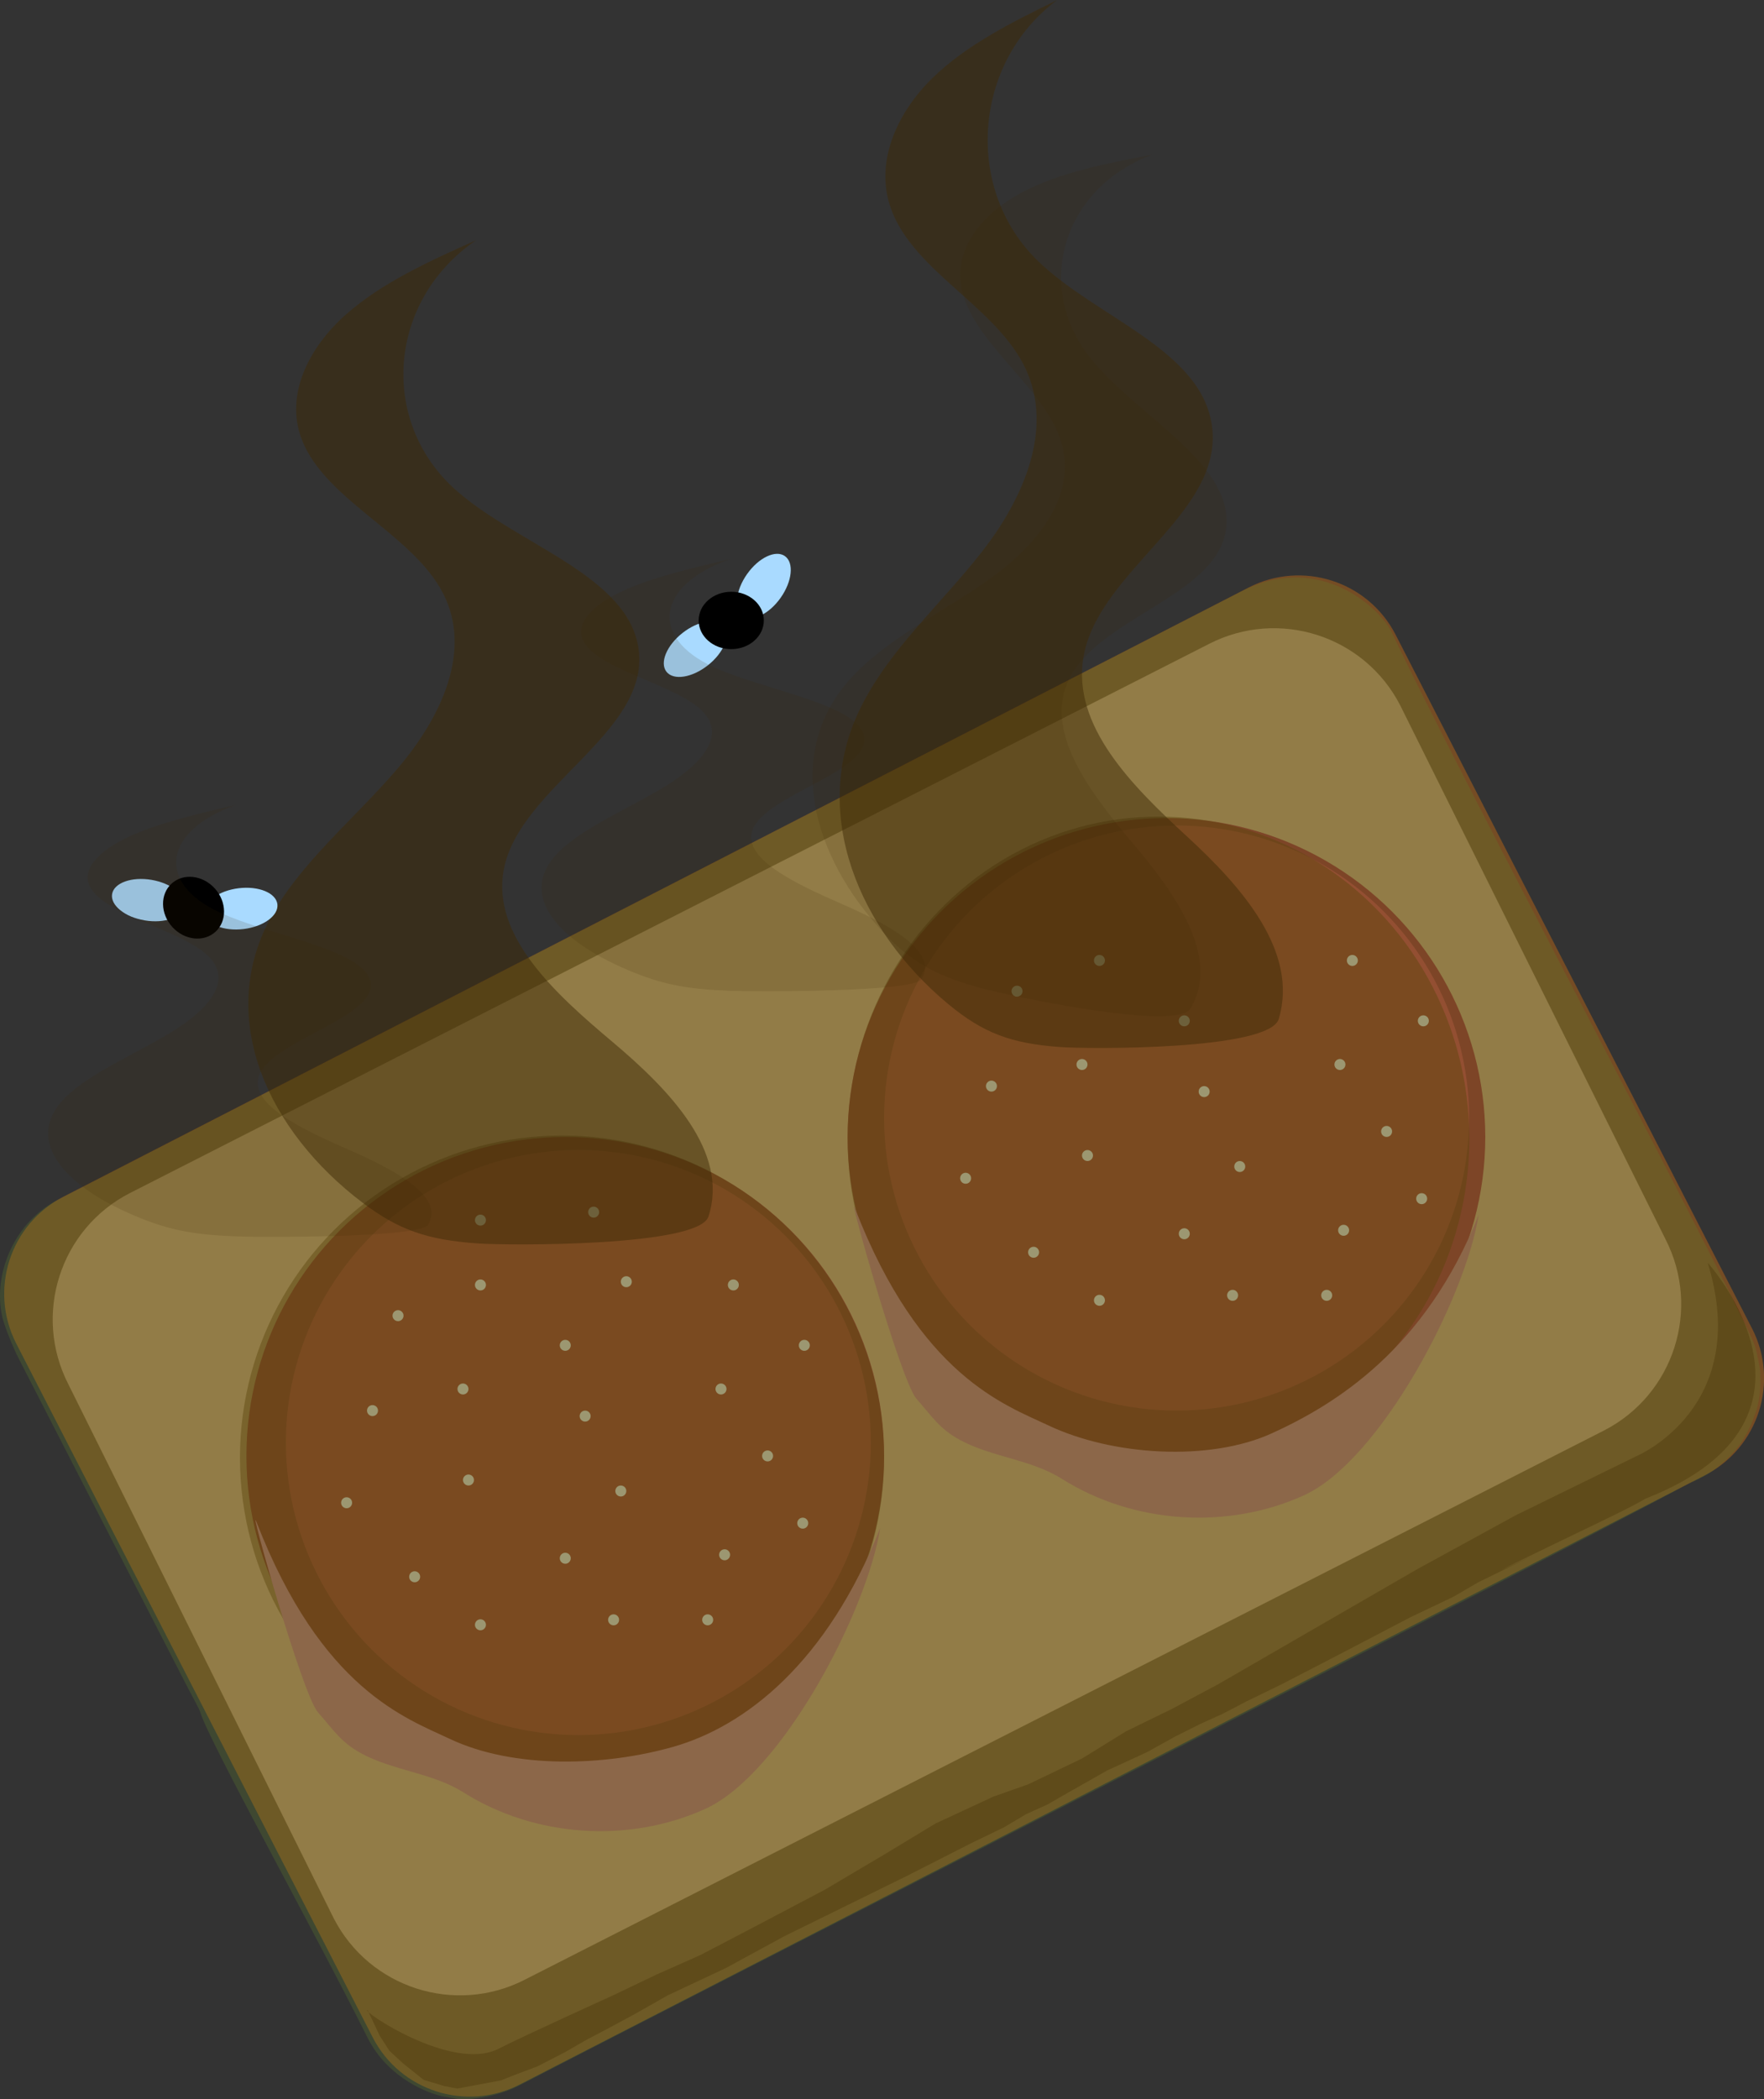 <?xml version="1.0" encoding="UTF-8"?><svg id="Lag_2" xmlns="http://www.w3.org/2000/svg" width="234.36" height="278.84" viewBox="0 0 234.36 278.84"><rect x="0" y="0" width="234.36" height="278.84" fill="#333333" stroke="none"/><defs><style>.cls-1{fill:#fff;}.cls-2{fill:#8c6749;}.cls-3{fill:#a83d35;}.cls-4{fill:#a67c52;}.cls-5{fill:#a9daff;}.cls-6{fill:#892f25;}.cls-7{fill:#603813;}.cls-8{fill:#754c24;}.cls-9{opacity:.14;}.cls-9,.cls-10{fill:#3f2a07;}.cls-10{opacity:.5;}.cls-11{fill:#5f7f2d;opacity:.28;}.cls-12{fill:#5b450c;opacity:.45;}</style></defs><g id="Lag_2-2"><g><path class="cls-1" d="M42.33,188.19c1.93,0,1.93-3,0-3s-1.93,3,0,3h0Z"/><path class="cls-8" d="M210.22,190l-136.56,70.18c-9.27,4.76-20.65,1.11-25.41-8.16L13.01,183.45c-4.76-9.27-1.11-20.65,8.16-25.41L157.73,87.87c9.27-4.76,20.65-1.11,25.41,8.16l35.24,68.56c4.76,9.27,1.11,20.65-8.16,25.41Zm22.54-13.57l-47.34-92.12c-3.66-7.13-12.41-9.94-19.54-6.27L8.44,158.94c-7.13,3.66-9.94,12.41-6.27,19.54l47.34,92.12c3.66,7.13,12.41,9.94,19.54,6.27l157.44-80.91c7.13-3.66,9.94-12.41,6.27-19.54Z"/><path class="cls-4" d="M186.03,93.69c-4.76-9.27-16.14-12.92-25.41-8.16L17.25,158.47c-9.27,4.76-12.92,16.14-8.16,25.41l35.24,70.9c4.76,9.27,16.14,12.92,25.41,8.16l143.37-72.94c9.27-4.76,12.92-16.14,8.16-25.41l-35.24-70.9Z"/><circle class="cls-6" cx="75.1" cy="193.38" r="42.36"/><circle class="cls-6" cx="154.97" cy="151.02" r="42.36"/><path class="cls-7" d="M226.89,167.73s19.23,21.29-9.34,31.73c-28.57,10.44,18-8.38-4.81,2.61-22.8,10.99-9.07,4.53-9.07,4.53l-7.28,3.57-3.3,1.92-5.77,2.75-5.77,3.02-3.43,1.79-3.98,2.06-3.98,2.06-4.53,2.2-3.16,1.65-3.02,1.37-3.3,1.65-3.71,2.06-5.36,2.47-5.08,2.88-2.88,1.65-2.75,1.24-3.02,1.79-4.26,2.06-8.65,4.4-16.21,7.97-7.83,4.26-7.69,3.61-4.53,2.57-3.57,1.92-2.61,1.37-2.87,1.65-3.72,1.92-3.3,1.24-1.53,.62-5.84,1.09-1.7-.33-2.75-.82-2.75-2.2-1.79-1.65-1.3-2.01-1.61-3.41c-1.12-.1,11.2,8.29,17.37,5.14,3.41-1.74,15.21-7.09,15.21-7.09l5.77-2.76,5.91-2.63,6.32-3.3,10.17-5.36,7.89-4.67,6.81-4.12,7.69-3.57,4.67-1.65,7.14-3.43,5.77-3.57,6.18-3.02,6.18-3.3,11.4-6.59,14.97-8.65,13.05-7.14,16.07-7.87s15.39-6.42,9.48-25.65Z"/><circle class="cls-3" cx="76.84" cy="191.6" r="38.86"/><circle class="cls-3" cx="156.32" cy="148.5" r="38.86"/><circle class="cls-1" cx="63.83" cy="170.67" r=".73"/><circle class="cls-1" cx="81.52" cy="215.15" r=".73"/><circle class="cls-1" cx="62.24" cy="196.58" r=".73"/><circle class="cls-1" cx="49.49" cy="187.36" r=".73"/><circle class="cls-1" cx="77.74" cy="188.09" r=".73"/><circle class="cls-1" cx="82.48" cy="198.04" r=".73"/><circle class="cls-1" cx="95.79" cy="184.49" r=".73"/><circle class="cls-1" cx="83.21" cy="170.24" r=".73"/><circle class="cls-1" cx="63.83" cy="162.06" r=".73"/><circle class="cls-1" cx="46.05" cy="199.6" r=".73"/><circle class="cls-1" cx="61.51" cy="184.49" r=".73"/><circle class="cls-1" cx="52.88" cy="174.75" r=".73"/><circle class="cls-1" cx="75.1" cy="178.69" r=".73"/><circle class="cls-1" cx="63.83" cy="215.81" r=".73"/><circle class="cls-1" cx="94.02" cy="215.15" r=".73"/><circle class="cls-1" cx="96.27" cy="206.51" r=".73"/><circle class="cls-1" cx="97.43" cy="170.67" r=".73"/><circle class="cls-1" cx="101.98" cy="193.38" r=".73"/><circle class="cls-1" cx="75.1" cy="206.97" r=".73"/><circle class="cls-1" cx="55.09" cy="209.43" r=".73"/><circle class="cls-1" cx="78.87" cy="161" r=".73"/><circle class="cls-1" cx="106.86" cy="178.69" r=".73"/><circle class="cls-1" cx="106.65" cy="202.31" r=".73"/><circle class="cls-1" cx="146.07" cy="127.57" r=".73"/><circle class="cls-1" cx="163.76" cy="172.05" r=".73"/><circle class="cls-1" cx="144.48" cy="153.48" r=".73"/><circle class="cls-1" cx="131.72" cy="144.26" r=".73"/><circle class="cls-1" cx="159.98" cy="144.99" r=".73"/><circle class="cls-1" cx="164.71" cy="154.94" r=".73"/><circle class="cls-1" cx="178.02" cy="141.39" r=".73"/><circle class="cls-1" cx="128.29" cy="156.5" r=".73"/><circle class="cls-1" cx="143.75" cy="141.39" r=".73"/><circle class="cls-1" cx="135.12" cy="131.65" r=".73"/><circle class="cls-1" cx="157.34" cy="135.59" r=".73"/><circle class="cls-1" cx="146.07" cy="172.71" r=".73"/><circle class="cls-1" cx="176.26" cy="172.05" r=".73"/><circle class="cls-1" cx="178.51" cy="163.41" r=".73"/><circle class="cls-1" cx="179.67" cy="127.57" r=".73"/><circle class="cls-1" cx="184.22" cy="150.28" r=".73"/><circle class="cls-1" cx="157.34" cy="163.87" r=".73"/><circle class="cls-1" cx="137.32" cy="166.33" r=".73"/><circle class="cls-1" cx="189.1" cy="135.59" r=".73"/><circle class="cls-1" cx="188.88" cy="159.21" r=".73"/><path class="cls-11" d="M61.15,278.83c-.17,0-.33-.03-.49-.06l-1.93-.35c-1.58-.32-7.14-2.25-9.9-7.77-7.1-14.23-21.12-39.46-22.25-43.3-.12-.41-1.39-2.7-1.58-3.08L2.43,180.34c-.62-1.21-1.81-4.06-2.12-5.39-1.32-5.73,1.62-12.82,7.66-15.73L165.41,78.31c10.2-4.89,18.06,2.65,19.48,5.65,8.95,18.93,41.93,80.89,48.03,94.19,.06,.13,.32,.86,.35,1.01,.22,.88,.57,2.5,.59,3.26,.04,1.64,.01,3.2-.53,4.97-.1,.32-.56,1.57-.69,1.87l-.61,1.2c-.88,1.69-2.29,3.19-3.77,4.37-1.86,1.47-3.41,1.94-4.08,2.3-16.86,9.26-132.54,68.08-155.07,79.81-3.05,1.59-6.45,1.96-7.96,1.88Z"/><circle class="cls-12" cx="74.67" cy="193.61" r="42.79"/><ellipse class="cls-12" cx="153.91" cy="151.25" rx="41.3" ry="42.79"/><path class="cls-2" d="M47.96,232.87c4.31,2.34,9.47,2.59,13.61,5.2,9.46,5.96,21.94,6.82,32.13,2.19,10.18-4.62,21.5-26.25,23.24-37.3-7.07,17.9-17.92,26.32-27.47,29.05-9.08,2.59-21.21,2.99-29.74-1.06-5.74-2.72-17.01-6.52-25.65-28.78-1.2-3.1,6.03,22.83,8.16,25.26s3.09,4.01,5.72,5.43Z"/><path class="cls-2" d="M127.48,191.23c4.31,2.34,9.47,2.59,13.61,5.2,9.46,5.96,21.94,6.82,32.13,2.19,10.18-4.62,21.5-26.25,23.24-37.3-7.07,17.9-19.13,25.25-27.47,29.05s-21.21,2.99-29.74-1.06c-5.74-2.72-17.01-6.52-25.65-28.78-1.2-3.1,6.03,22.83,8.16,25.26s3.09,4.01,5.72,5.43Z"/><path class="cls-10" d="M114.23,94.23c3.79-7.88,10.9-14.07,16.37-21.13s9.36-16.19,5.67-24.1c-3.98-8.54-15.69-13.23-18.19-22.2-1.62-5.82,1.28-12.04,5.84-16.47s10.6-7.41,16.52-10.32c-11.2,8.35-12.4,25.19-2.48,34.72,7.87,7.56,21.82,11.78,23.08,22,1.42,11.54-15.12,19.05-17.09,30.53-1.57,9.16,6.49,17.16,13.75,23.84s14.87,15.28,12.19,24.24c-1.25,4.18-25.35,4.02-29.2,3.72-6.37-.48-10.06-1.85-14.68-5.67-11.88-9.85-18.46-25.29-11.79-39.15Z"/><path class="cls-10" d="M35.78,122.19c3.98-7.55,11.43-13.48,17.16-20.25s9.81-15.52,5.94-23.1c-4.18-8.18-16.45-12.68-19.06-21.27-1.7-5.58,1.34-11.54,6.12-15.78s11.11-7.11,17.32-9.89c-11.74,8-13,24.14-2.6,33.28,8.25,7.25,22.87,11.29,24.19,21.08,1.48,11.06-15.85,18.26-17.92,29.25-1.65,8.78,6.8,16.45,14.41,22.85s15.58,14.64,12.78,23.23c-1.31,4.01-26.57,3.85-30.6,3.57-6.68-.46-10.55-1.77-15.38-5.44-12.46-9.44-19.35-24.24-12.35-37.52Z"/><ellipse class="cls-5" cx="32.03" cy="120.69" rx="4.85" ry="2.73" transform="translate(-14.36 4.76) rotate(-6.95)"/><ellipse class="cls-5" cx="19.67" cy="119.57" rx="2.73" ry="4.85" transform="translate(-101.5 118.99) rotate(-80.39)"/><ellipse cx="25.72" cy="120.56" rx="3.81" ry="4.33" transform="translate(-74.26 48.44) rotate(-42.15)"/><ellipse class="cls-5" cx="101.48" cy="77.82" rx="4.85" ry="2.73" transform="translate(-20.61 115.87) rotate(-54.79)"/><ellipse class="cls-5" cx="92.36" cy="86.22" rx="4.85" ry="2.73" transform="translate(-33.55 75.65) rotate(-38.23)"/><ellipse cx="97.15" cy="82.41" rx="4.33" ry="3.81"/><path class="cls-9" d="M112.79,90.37c4.87-5.52,12.56-9.05,18.87-13.6,6.3-4.55,11.47-11.04,9.33-18.06-2.32-7.57-12.51-13.6-13.36-21.23-.55-4.95,3.2-9.33,8.22-11.96,5.01-2.63,11.17-3.82,17.21-4.97-11.89,4.45-15.82,17.6-8.1,27.13,6.12,7.56,18.5,13.65,17.98,22.03-.59,9.46-17.35,12.19-21.11,20.93-3,6.98,3.23,14.93,8.92,21.66,5.7,6.74,11.4,15.07,7.4,21.67-1.87,3.08-24.44-1.78-28-2.77-5.9-1.63-9.13-3.45-12.82-7.39-9.5-10.16-13.1-23.74-4.53-33.45Z"/><path class="cls-9" d="M74.27,113.12c3.28-3.25,9.43-5.8,14.16-8.71,4.73-2.91,8.1-6.67,4.9-9.94-3.45-3.52-13.58-5.45-15.73-9.15-1.4-2.4,1.11-4.96,5.05-6.79s9.17-3.06,14.29-4.25c-9.69,3.44-10.73,10.38-2.14,14.32,6.81,3.12,18.88,4.86,19.96,9.07,1.22,4.76-13.08,7.85-14.79,12.58-1.36,3.78,5.61,7.08,11.9,9.83s12.86,6.3,10.55,9.99c-1.08,1.72-21.93,1.66-25.26,1.54-5.51-.2-8.71-.76-12.7-2.34-10.28-4.06-15.97-10.43-10.2-16.14Z"/><path class="cls-9" d="M8.71,145.74c3.28-3.25,9.43-5.8,14.16-8.71,4.73-2.91,8.1-6.67,4.9-9.94-3.45-3.52-13.58-5.45-15.73-9.15-1.4-2.4,1.11-4.96,5.05-6.79s9.17-3.06,14.29-4.25c-9.69,3.44-10.73,10.38-2.14,14.32,6.81,3.12,18.88,4.86,19.96,9.07,1.22,4.76-13.08,7.85-14.79,12.58-1.36,3.78,5.61,7.08,11.9,9.83s12.86,6.3,10.55,9.99c-1.08,1.72-21.93,1.66-25.26,1.54-5.51-.2-8.71-.76-12.7-2.34-10.28-4.06-15.97-10.43-10.2-16.14Z"/></g></g></svg>